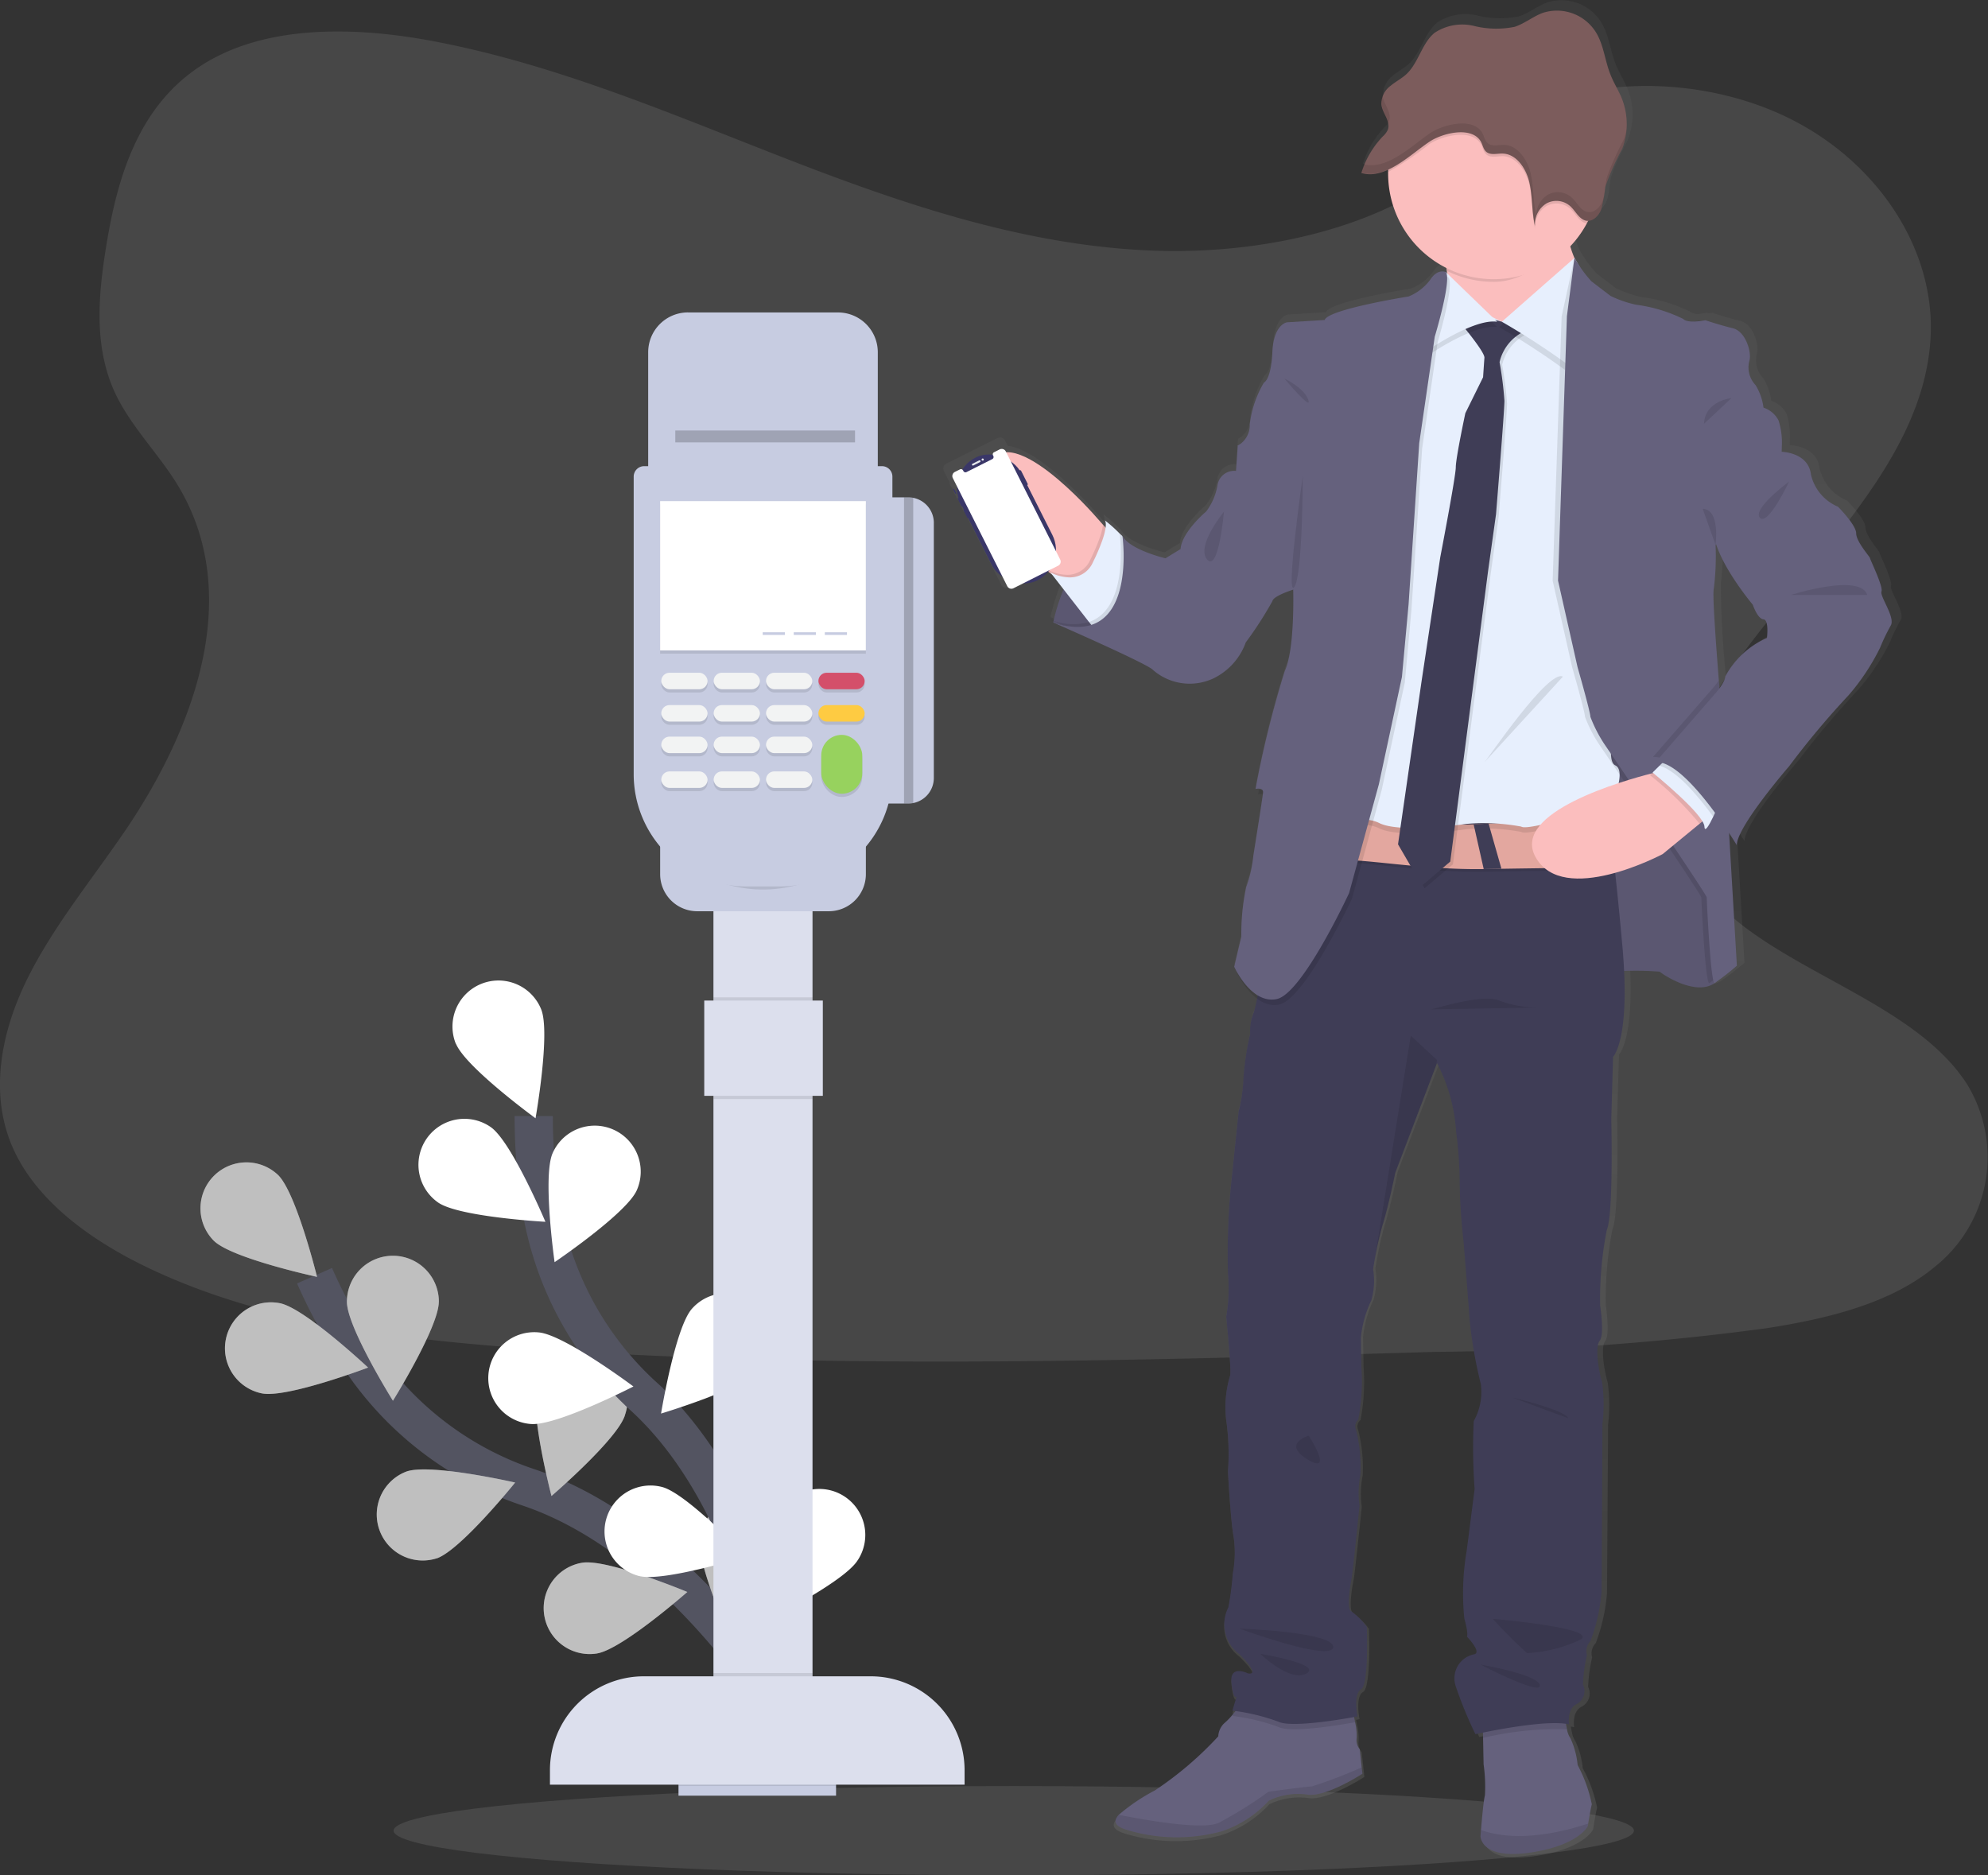 <svg xmlns="http://www.w3.org/2000/svg" xmlns:xlink="http://www.w3.org/1999/xlink" width="104" height="98.106" viewBox="0 0 104 98.106"><rect x="0" y="0" width="104" height="98.106" fill="#333333" stroke="none"/><defs><style>.a,.c{fill:#fff;}.a,.g,.m{opacity:0.1;}.b,.w{fill:none;}.b{stroke:#535461;stroke-miterlimit:10;stroke-width:2px;}.d{opacity:0.25;}.e{fill:url(#a);}.f{fill:#65617d;}.h{fill:#fbbebe;}.i{fill:#e7effd;}.j{fill:#3f3d56;}.k{fill:#e3a79f;}.l{fill:#7c5c5c;}.n{fill:#3a3768;}.o{fill:#e6e8ec;}.p{fill:#c7cce1;}.q{opacity:0.2;}.r{fill:#dcdfed;}.s{fill:#f2f3f3;}.t{fill:#d44f6a;}.u{fill:#fecb42;}.v{fill:#97d25e;}</style><linearGradient id="a" x1="0.5" y1="1" x2="0.5" gradientUnits="objectBoundingBox"><stop offset="0" stop-color="gray" stop-opacity="0.251"/><stop offset="0.54" stop-color="gray" stop-opacity="0.122"/><stop offset="1" stop-color="gray" stop-opacity="0.102"/></linearGradient></defs><g transform="translate(-26.353 0.06)"><path class="a" d="M299.466,68.653c-6.666-.231-13.016-2.384-19.08-4.732s-12.07-4.963-18.576-6.211c-4.186-.8-8.971-.916-12.345,1.328-3.244,2.159-4.293,5.888-4.857,9.345-.425,2.6-.673,5.342.489,7.778.806,1.69,2.239,3.113,3.23,4.732,3.447,5.638,1.01,12.589-2.725,18.092-1.753,2.576-3.786,5.039-5.137,7.782s-1.978,5.9-.8,8.7c1.173,2.776,3.967,4.866,7,6.335,6.149,2.981,13.4,3.834,20.459,4.318,15.64,1.069,31.363.6,47.045.142a137.866,137.866,0,0,0,17.34-1.243c3.171-.5,6.444-1.289,8.746-3.2a7.326,7.326,0,0,0,1.69-9.568c-3.284-5.1-12.365-6.364-14.66-11.835-1.264-3.011.034-6.367,1.87-9.16,3.94-5.991,10.542-11.248,10.889-18.1.241-4.707-2.935-9.414-7.845-11.64-5.144-2.333-12.276-2.04-16.072,1.822C312.22,67.328,305.353,68.859,299.466,68.653Z" transform="translate(-212.693 -55.598)"/><path class="b" d="M400.528,620.26s-5.552-9.838-13.919-12.673a17.113,17.113,0,0,1-8.671-6.486,28.818,28.818,0,0,1-2.559-4.6" transform="translate(-332.572 -529.821)"/><path class="c" d="M326.758,551.595c.952.924,5.391,1.882,5.391,1.882s-1.086-4.408-2.042-5.333a2.405,2.405,0,0,0-3.349,3.452Z" transform="translate(-289.21 -486.736)"/><path class="c" d="M338.5,612.8c1.3.258,5.552-1.351,5.552-1.351s-3.311-3.109-4.613-3.367a2.405,2.405,0,1,0-.937,4.719Z" transform="translate(-298.443 -539.963)"/><path class="c" d="M405.57,685.1c1.255-.435,4.1-3.967,4.1-3.967s-4.426-1.013-5.681-.578a2.405,2.405,0,0,0,1.569,4.545Z" transform="translate(-356.368 -603.632)"/><path class="c" d="M477.479,725.521c1.311-.216,4.719-3.215,4.719-3.215s-4.192-1.746-5.5-1.53a2.405,2.405,0,1,0,.783,4.746Z" transform="translate(-419.889 -639.08)"/><path class="c" d="M394.2,590.273c0,1.328-2.4,5.181-2.4,5.181s-2.407-3.851-2.408-5.179a2.405,2.405,0,0,1,4.811,0Z" transform="translate(-344.891 -522.233)"/><path class="c" d="M475.87,633.515c-.4,1.267-3.843,4.224-3.843,4.224s-1.144-4.395-.747-5.662a2.405,2.405,0,1,1,4.586,1.438Z" transform="translate(-416.824 -559.534)"/><path class="c" d="M546.973,695.745c-.176,1.316-3.073,4.813-3.073,4.813s-1.871-4.137-1.69-5.454a2.4,2.4,0,0,1,4.766.641Z" transform="translate(-479.256 -614.692)"/><path class="d" d="M326.758,551.595c.952.924,5.391,1.882,5.391,1.882s-1.086-4.408-2.042-5.333a2.405,2.405,0,0,0-3.349,3.452Z" transform="translate(-289.21 -486.736)"/><path class="d" d="M338.5,612.8c1.3.258,5.552-1.351,5.552-1.351s-3.311-3.109-4.613-3.367a2.405,2.405,0,1,0-.937,4.719Z" transform="translate(-298.443 -539.963)"/><path class="d" d="M405.57,685.1c1.255-.435,4.1-3.967,4.1-3.967s-4.426-1.013-5.681-.578a2.405,2.405,0,0,0,1.569,4.545Z" transform="translate(-356.368 -603.632)"/><path class="d" d="M477.479,725.521c1.311-.216,4.719-3.215,4.719-3.215s-4.192-1.746-5.5-1.53a2.405,2.405,0,1,0,.783,4.746Z" transform="translate(-419.889 -639.08)"/><path class="d" d="M394.2,590.273c0,1.328-2.4,5.181-2.4,5.181s-2.407-3.851-2.408-5.179a2.405,2.405,0,0,1,4.811,0Z" transform="translate(-344.891 -522.233)"/><path class="d" d="M475.87,633.515c-.4,1.267-3.843,4.224-3.843,4.224s-1.144-4.395-.747-5.662a2.405,2.405,0,1,1,4.586,1.438Z" transform="translate(-416.824 -559.534)"/><path class="d" d="M546.973,695.745c-.176,1.316-3.073,4.813-3.073,4.813s-1.871-4.137-1.69-5.454a2.4,2.4,0,0,1,4.766.641Z" transform="translate(-479.256 -614.692)"/><path class="b" d="M483.751,559.234s-1.086-11.245-7.588-17.227a17.093,17.093,0,0,1-5.3-9.443,28.74,28.74,0,0,1-.474-5.244" transform="translate(-416.115 -468.991)"/><path class="c" d="M435.341,471.8c.5,1.232,4.166,3.906,4.166,3.906s.791-4.472.295-5.7a2.407,2.407,0,0,0-4.466,1.8Z" transform="translate(-385.138 -417.262)"/><path class="c" d="M421.44,532.878c1.086.764,5.621,1.014,5.621,1.014s-1.766-4.183-2.852-4.949a2.405,2.405,0,1,0-2.769,3.934Z" transform="translate(-372.175 -470.032)"/><path class="c" d="M452.718,625.8c1.328.111,5.364-1.962,5.364-1.962s-3.637-2.723-4.961-2.83a2.405,2.405,0,1,0-.4,4.793Z" transform="translate(-398.591 -551.362)"/><path class="c" d="M502.876,692.171c1.287.333,5.618-1.028,5.618-1.028s-3.125-3.3-4.41-3.628a2.405,2.405,0,1,0-1.207,4.657Z" transform="translate(-443.097 -609.782)"/><path class="c" d="M481.445,534.849c-.538,1.216-4.3,3.763-4.3,3.763s-.64-4.5-.1-5.71a2.405,2.405,0,0,1,4.4,1.947Z" transform="translate(-421.779 -472.64)"/><path class="c" d="M530.795,608.084c-.876,1-5.225,2.305-5.225,2.305s.735-4.481,1.611-5.478a2.4,2.4,0,0,1,3.614,3.173Z" transform="translate(-464.635 -536.497)"/><path class="c" d="M576.118,693.148c-.7,1.132-4.76,3.156-4.76,3.156s-.034-4.541.661-5.673a2.407,2.407,0,1,1,4.1,2.518Z" transform="translate(-504.897 -611.581)"/><ellipse class="a" cx="32.444" cy="2.333" rx="32.444" ry="2.333" transform="translate(46.943 93.38)"/><path class="e" d="M697.521,74.2c.094-.257-.612-1.684-.612-1.754s-.73-.865-.73-1.31-.966-1.4-.966-1.4a2.441,2.441,0,0,1-1.436-1.708c-.141-1.17-1.551-1.192-1.555-1.192h0s.006-.107.008-.268a3.933,3.933,0,0,0-.174-1.369,1.4,1.4,0,0,0-.8-.678,3,3,0,0,0-.424-1.194,1.34,1.34,0,0,1-.33-1.262c.141-.443-.188-1.569-.871-1.73s-1.46-.421-1.46-.421-.076.014-.188.03l-.094-.03a4.135,4.135,0,0,1-.495.062.621.621,0,0,1-.4-.132,8.178,8.178,0,0,0-2.5-.748,5.9,5.9,0,0,1-1.366-.468s-.706-.537-1.011-.771a6.4,6.4,0,0,1-.886-1.223l-.01-.017h-.006a4.352,4.352,0,0,1-.185-.511c-.011-.036-.019-.072-.029-.109a5.628,5.628,0,0,0,.876-1.207c.024-.046.046-.093.069-.139a.508.508,0,0,0,.153-.024.658.658,0,0,0,.062-.024,1.026,1.026,0,0,0,.5-.6h0c.017-.051.031-.1.045-.154l.011-.052c.008-.035.016-.071.023-.107s.006-.04.01-.06.011-.07.016-.105,0-.04.008-.059c.006-.045.011-.088.017-.133h0c.019-.165.039-.331.074-.492a.018.018,0,0,1,0-.007h0a8.967,8.967,0,0,1,.793-1.757h0c.039-.084.075-.17.109-.256s.065-.188.093-.285c.008-.029.015-.058.023-.087q.027-.106.047-.214c.006-.03.012-.06.017-.092.017-.1.03-.194.037-.292a3.6,3.6,0,0,0-.241-1.643c-.176-.439-.439-.835-.618-1.273-.27-.666-.342-1.419-.672-2.052a2.447,2.447,0,0,0-2.933-1.2c-.512.191-.956.561-1.476.724a4.9,4.9,0,0,1-2.16-.045,2.679,2.679,0,0,0-2.1.362c-.667.542-.845,1.561-1.475,2.154-.263.25-.59.409-.868.64a1.423,1.423,0,0,0-.436.6.2.2,0,0,1-.016.051c0,.017-.011.04-.016.06s-.008.047-.012.07a.21.21,0,0,0,0,.048.725.725,0,0,0,0,.121h0a1.033,1.033,0,0,0,.019.121.252.252,0,0,0,.008.031.945.945,0,0,0,.029.1v.018c.013.036.028.071.042.107l.023.052c0,.014.013.029.019.045a2.781,2.781,0,0,1,.218.543.6.6,0,0,1-.022.362,1.087,1.087,0,0,1-.261.343,4.866,4.866,0,0,0-1.063,1.7c-.027.072-.052.145-.076.218v.006l.031.008a1.578,1.578,0,0,0,.206.045c.04,0,.08.01.121.012a1.834,1.834,0,0,0,.483-.036c.041-.008.081-.018.121-.029a2.881,2.881,0,0,0,.477-.175v.223a5.559,5.559,0,0,0,3.09,4.974c.007.052.013.1.021.152s.011.086.016.128l-.064-.062s-.424-.21-.824.4a2.659,2.659,0,0,1-1.154.888s-4.286.678-4.45,1.24l-2,.121s-.706.093-.776,1.569-.448,1.614-.448,1.614a5.577,5.577,0,0,0-.753,2.2,1.223,1.223,0,0,1-.636,1.122l-.094,1.328a.9.9,0,0,0-.99.8,3.125,3.125,0,0,1-.588,1.328s-1.3,1.077-1.366,1.988l-.8.491s-1.861-.421-2.285-1.17l-.13-.121a.09.09,0,0,1-.011-.018.039.039,0,0,0,0,.008,6.322,6.322,0,0,0-.779-.686.582.582,0,0,1,.039.377l-.139-.153-.371-.412s-2.768-3.179-4.533-3.4l-.134-.264a.3.3,0,0,0-.407-.133l-2.664,1.328a.3.3,0,0,0-.135.4l.3.585h-.006a.027.027,0,0,0-.014.017.028.028,0,0,0,0,.022l.1.206a.029.029,0,0,0,.039.013h0l.11.216h0a.033.033,0,0,0-.014.043l.2.391a.031.031,0,0,0,.019.017.032.032,0,0,0,.025,0h0l.081.158h0a.031.031,0,0,0-.013.041l.2.4a.029.029,0,0,0,.041.013h0l1.931,3.815a.3.3,0,0,0,.407.134l2.045-1.022.073.053.6.776c-.1.241-.188.483-.261.7a.2.2,0,0,1-.006.021c-.016.046-.03.092-.043.135l-.014.046c-.015.045-.028.088-.04.129l-.022.077a.214.214,0,0,1-.013.045c-.066.234-.109.415-.132.515l-.156-.048.152.065v.024c-.007.031-.01.049-.01.049.046.022.094.042.145.063.824.362,4.941,2.165,5.152,2.439a2.983,2.983,0,0,0,3.2.444,3.379,3.379,0,0,0,1.719-1.894A19.913,19.913,0,0,0,665.2,74.7c.047-.278,1.107-.6,1.107-.6s.094,3.138-.448,4.28A53.935,53.935,0,0,0,664.3,84.6a.743.743,0,0,1,.2-.012l-.059.293a.669.669,0,0,1,.249,0c-.075.576-.507,3.259-.507,3.259a6.645,6.645,0,0,1-.378,1.637,11.738,11.738,0,0,0-.258,2.619l-.377,1.591s.049.11.142.274v.006a4.058,4.058,0,0,0,1.086,1.4,2.875,2.875,0,0,1-.189.724,2.43,2.43,0,0,0-.188,1.122,14.486,14.486,0,0,0-.354,2.315,8.444,8.444,0,0,1-.268,1.777l-.424,4.069a38.3,38.3,0,0,0-.141,4.49,8.594,8.594,0,0,1-.094,2.268s.282,2.783.211,3.086a5.709,5.709,0,0,0-.211,2.339,12.617,12.617,0,0,1,.094,2.712s.141,2.62.305,3.462a5.972,5.972,0,0,1-.047,1.918,14.624,14.624,0,0,1-.241,1.8,1.946,1.946,0,0,0,.565,2.455c1.248,1.217.478,1.026.478,1.026s-.99-.491-.871.514c.111.957.267.707.281.681l-.241.769s.062.007.165.023l-.136.164a3.713,3.713,0,0,1-.475.492,1.013,1.013,0,0,0-.307.677,18.369,18.369,0,0,1-3.366,2.853,10.092,10.092,0,0,0-1.914,1.284c-.29.317-.241.575.362.774a9.19,9.19,0,0,0,5.109.094,5.959,5.959,0,0,0,2.5-1.614,3.579,3.579,0,0,1,2-.328c.988.187,2.967-1.1,2.967-1.1l-.036-.332-.1-.955a.737.737,0,0,1-.165-.584,3.063,3.063,0,0,0-.081-.845c-.017-.093-.035-.185-.053-.272l.181-.034s-.234-1.192.19-1.427.305-3.3.305-3.3a3.776,3.776,0,0,0-.824-.818c-.282-.117-.024-1.569.024-1.754s.424-3.812.424-3.812a4.9,4.9,0,0,1,.047-1.637,8,8,0,0,0-.235-2.385.434.434,0,0,1,.121-.515,10.48,10.48,0,0,0,.16-2.775s-.023-1.262-.023-1.591a5.778,5.778,0,0,1,.541-1.917,3.734,3.734,0,0,0,.1-1.638h0l.014-.093a1.038,1.038,0,0,1,.021-.133l.022-.121a17.737,17.737,0,0,1,.459-2.03c.307-.982.66-2.712.66-2.712l2.194-5.716.025-.068a8.966,8.966,0,0,1,1.011,3.6,20.537,20.537,0,0,1,.189,2.642,31.252,31.252,0,0,0,.212,3.2s.305,3.787.305,3.952a23.1,23.1,0,0,0,.613,3.533c.237.445-.241,1.8-.378,1.94a30.872,30.872,0,0,0,.047,3.579s-.354,2.712-.424,3.273a13.523,13.523,0,0,0-.121,3.556c.233.842.141.958.141.958s.845.865.354.935a1.3,1.3,0,0,0-.943,1.707,21.552,21.552,0,0,0,1.038,2.5s.146-.033.39-.082v.278l.029,1.394a8.2,8.2,0,0,1,.07,1.638c-.069.221-.163,1.27-.209,1.81-.017.2-.027.334-.027.334s0,1.238,2.613.865,3.085-1.4,3.085-1.4l.019-.129c.039-.241.121-.737.192-1.016a7.291,7.291,0,0,0-.752-2.059,4.312,4.312,0,0,0-.378-1.4,1.242,1.242,0,0,1-.19-.491c-.022-.094-.04-.192-.055-.288.062.008.121.019.174.031,0,0-.141-.818.4-1.077a.772.772,0,0,0,.33-1.028,7.913,7.913,0,0,1,.211-1.543.764.764,0,0,1,.188-.748,9.525,9.525,0,0,0,.589-2.62l.057-8.829a8.5,8.5,0,0,0-.023-2.2c-.188-.63-.378-1.847-.121-2.173s.024-1.847.024-1.847a18.7,18.7,0,0,1,.352-4c.352-.794.241-5.824.241-5.824l.093-3.3s.769-.724.586-4.524a6.3,6.3,0,0,1,1.887.033c.258.21,1.931,1.287,2.92.6a13.094,13.094,0,0,0,1.177-.912l-.415-7.011c.259.391.416.651.416.651,0-.982,2.776-4.163,2.776-4.163a45.167,45.167,0,0,1,3.155-3.742,11.884,11.884,0,0,0,1.672-2.5,10.346,10.346,0,0,1,.566-1.17C698.274,75.577,697.427,74.454,697.521,74.2Zm-6.076,2.456a4.611,4.611,0,0,0-2.214,2.034,1.455,1.455,0,0,1-.313.629c-.011-.141-.023-.285-.035-.431a48.105,48.105,0,0,1-.263-4.828,14.153,14.153,0,0,0,.093-2.315h0l.027-.036a11.974,11.974,0,0,0,1.949,3.2s.259.748.565.771S691.445,76.652,691.445,76.652Z" transform="translate(-572.24 -43.61)"/><path class="f" d="M695.55,280.415s.858-4.5,3.621-4.525l2.018,4.154-1.346.928A12.594,12.594,0,0,1,695.55,280.415Z" transform="translate(-614.099 -247.907)"/><path class="g" d="M701.189,280.069l-1.346.929a15.914,15.914,0,0,1-3.529-.3,4.072,4.072,0,0,1-.764-.261.266.266,0,0,1,.016-.072.156.156,0,0,1,0-.017,10.188,10.188,0,0,1,.523-1.654c.084-.2.181-.41.285-.618a4.223,4.223,0,0,1,1.75-1.919,2.39,2.39,0,0,1,.921-.241h.123l.043.092.683,1.4Z" transform="translate(-614.099 -247.934)"/><path class="f" d="M916.862,371.486a15.473,15.473,0,0,1,3.156-.07c.259.209,1.9,1.277,2.877.6s.325-3.017.325-3.11-.092-3.411-.092-3.411l-1.742-2.344-2.181-4.1-4.456-.441.121,6.518-.023,3.342Z" transform="translate(-806.843 -320.643)"/><path class="g" d="M916.862,371.486a15.473,15.473,0,0,1,3.156-.07c.259.209,1.9,1.277,2.877.6s.325-3.017.325-3.11-.092-3.411-.092-3.411l-1.742-2.344-2.181-4.1-4.456-.441.121,6.518-.023,3.342Z" transform="translate(-806.843 -320.643)"/><path class="h" d="M672.551,243.807s-.231,2.832-2,2.877c0,0-.5-.3-1.172-.8-1.55-1.16-4.01-3.389-3.33-5.463.975-2.97,5.709,2.507,5.709,2.507l.362.408Z" transform="translate(-588.062 -215.941)"/><path class="g" d="M696.558,271.474s-.23,2.832-2,2.877c0,0-.5-.3-1.172-.8l-.151-.193a2.3,2.3,0,0,0,.966.259,1.3,1.3,0,0,0,1.261-.794,10.147,10.147,0,0,0,.483-1.124,3.312,3.312,0,0,0,.179-.7Z" transform="translate(-612.068 -243.607)"/><path class="i" d="M696.778,274.879l-.4-.511-1.34-1.72-.681-.879a2.294,2.294,0,0,0,.966.261,1.307,1.307,0,0,0,1.262-.8,10.061,10.061,0,0,0,.483-1.124c.221-.626.216-.949.139-1.057a7.19,7.19,0,0,1,.766.681l.01.01.129.121.047.094.672,1.345.007.057C698.9,271.788,699.13,274.5,696.778,274.879Z" transform="translate(-613.053 -241.884)"/><path class="f" d="M735.466,785.313s-1.949,1.277-2.923,1.086a3.46,3.46,0,0,0-1.973.326,5.872,5.872,0,0,1-2.461,1.6,8.981,8.981,0,0,1-5.034-.094c-.594-.2-.641-.453-.356-.766a9.913,9.913,0,0,1,1.888-1.276,18.177,18.177,0,0,0,3.318-2.832,1.007,1.007,0,0,1,.3-.672,3.6,3.6,0,0,0,.468-.483c.249-.294.483-.6.483-.6l5.733.186s.1.414.174.836a2.991,2.991,0,0,1,.081.835.754.754,0,0,0,.163.579l.1.947Z" transform="translate(-637.839 -692.58)"/><path class="f" d="M886.565,790.078c-.069.278-.152.776-.189,1.01-.013.08-.019.128-.019.128s-.465,1.021-3.04,1.393-2.576-.859-2.576-.859.01-.133.027-.332c.045-.543.138-1.582.205-1.8a8.212,8.212,0,0,0-.069-1.625l-.028-1.383-.019-.966,4.27-.442a8.166,8.166,0,0,0,.138.951,1.207,1.207,0,0,0,.187.483,4.315,4.315,0,0,1,.372,1.393A7.45,7.45,0,0,1,886.565,790.078Z" transform="translate(-776.938 -695.746)"/><path class="g" d="M779.514,781.767s.1.414.174.836c-.619.113-3.326.583-4,.255a10.587,10.587,0,0,0-2.414-.581l.028-.094c.249-.294.483-.6.483-.6Z" transform="translate(-682.439 -692.563)"/><path class="g" d="M886.088,786.156a16.8,16.8,0,0,0-4.388.451l-.019-.966,4.27-.442A8.169,8.169,0,0,0,886.088,786.156Z" transform="translate(-777.764 -695.746)"/><path class="j" d="M790.127,399.208l-.093,3.272s.121,4.99-.232,5.779a18.374,18.374,0,0,0-.349,3.968s.233,1.509-.023,1.832-.07,1.533.121,2.159a8.241,8.241,0,0,1,.022,2.182l-.046,8.772a9.508,9.508,0,0,1-.581,2.6.76.76,0,0,0-.185.742,7.827,7.827,0,0,0-.209,1.532.768.768,0,0,1-.325,1.02c-.533.255-.4,1.068-.4,1.068-1.276-.3-4.9.512-4.9.512a21.168,21.168,0,0,1-1.022-2.484,1.282,1.282,0,0,1,.928-1.69c.486-.065-.348-.929-.348-.929s.093-.121-.139-.951a13.167,13.167,0,0,1,.121-3.528c.075-.556.418-3.249.418-3.249a29.9,29.9,0,0,1-.046-3.551,3.115,3.115,0,0,0,.372-1.931,23.351,23.351,0,0,1-.6-3.5c0-.158-.3-3.923-.3-3.923a31.656,31.656,0,0,1-.209-3.179,20.82,20.82,0,0,0-.186-2.621,8.94,8.94,0,0,0-1-3.575l-.025.066-2.157,5.673s-.348,1.716-.651,2.691a17.634,17.634,0,0,0-.453,2.014l-.02.121c-.009.052-.016.1-.021.13l-.014.094h0a3.721,3.721,0,0,1-.093,1.625,5.8,5.8,0,0,0-.544,1.907c0,.329.022,1.58.022,1.58a10.645,10.645,0,0,1-.162,2.762.438.438,0,0,0-.121.51,7.972,7.972,0,0,1,.233,2.367,4.881,4.881,0,0,0-.046,1.623s-.368,3.589-.409,3.778-.3,1.625-.024,1.74a3.742,3.742,0,0,1,.812.812s.121,3.04-.3,3.272-.187,1.416-.187,1.416-3.364.651-4.13.279a10.6,10.6,0,0,0-2.414-.581l.23-.763c-.013.027-.167.274-.276-.676-.121-1,.859-.511.859-.511s.765.186-.466-1.021a1.947,1.947,0,0,1-.556-2.437,15.577,15.577,0,0,0,.232-1.786,5.937,5.937,0,0,0,.046-1.9c-.163-.835-.3-3.435-.3-3.435a12.327,12.327,0,0,0-.093-2.691,5.637,5.637,0,0,1,.209-2.322c.07-.3-.209-3.063-.209-3.063a8.541,8.541,0,0,0,.093-2.25,38.059,38.059,0,0,1,.14-4.456l.418-4.038a8.568,8.568,0,0,0,.255-1.763,14.359,14.359,0,0,1,.348-2.293,2.525,2.525,0,0,1,.186-1.114,8.58,8.58,0,0,0,.326-2l2.228-5.107,1.086-4.5,14.737-.139s.054.39.142,1.1.216,1.761.362,3.057c.128,1.178.268,2.564.406,4.1C791.055,398.326,790.127,399.208,790.127,399.208Z" transform="translate(-679.389 -343.98)"/><path class="h" d="M869.724,137.31l-3.436,3.668s-4.408-1.765-3.944-2.368a3.405,3.405,0,0,0,.047-1.784c-.163-1.284-.511-2.765-.511-2.765s7.7-1.253,7.053.046a2.107,2.107,0,0,0-.048,1.541A5.793,5.793,0,0,0,869.724,137.31Z" transform="translate(-760.354 -122.718)"/><path class="g" d="M868.933,134.107c-.241.476-.35.521-.2,1.033-1.008,1.086-2.293,2.263-3.882,2.263a5.5,5.5,0,0,1-2.46-.577c-.163-1.284-.511-2.765-.511-2.765S869.584,132.808,868.933,134.107Z" transform="translate(-760.354 -122.718)"/><path class="h" d="M851.763,78.262a5.524,5.524,0,1,1-11.048,0c0-.027,0-.053,0-.08a5.523,5.523,0,1,1,11.046.08Z" transform="translate(-741.744 -69.24)"/><path class="g" d="M825.691,398.436c-.731.006-3.168.027-5.891.07h-.033l-.9.014h-.028c-3.229.052-6.41-.579-7.687-.459-2.716.255.974-2.507.974-2.507a22.693,22.693,0,0,0,6.186.625l.781-.04a33.352,33.352,0,0,0,6.242-.76C825.426,396.1,825.552,397.145,825.691,398.436Z" transform="translate(-714.872 -352.975)"/><path class="k" d="M825.691,397.277c-.731,0-3.168.027-5.891.069h-.033l-.9.016h-.028c-3.229.052-6.41-.579-7.687-.46-2.716.255.974-2.506.974-2.506a22.749,22.749,0,0,0,6.186.625l.781-.041a33.252,33.252,0,0,0,6.242-.76C825.426,394.937,825.552,395.981,825.691,397.277Z" transform="translate(-714.872 -351.955)"/><path class="g" d="M819.065,171.545l-4.27,2L811.5,199.023s1.949-.881,3.063-.325,4.548.047,4.548.047a10.568,10.568,0,0,1,2.879.139c.372.279,4.734-1.16,4.734-1.16s.789-1.765.186-2.042.186-3.017.186-3.017l-.372-18.381-.742-2.367-2-1.207-2.045,1.625-.966.139Z" transform="translate(-716.055 -155.422)"/><path class="i" d="M819.065,169.226l-4.27,2L811.5,196.706s1.949-.882,3.063-.325,4.548.046,4.548.046a10.617,10.617,0,0,1,2.879.139c.372.278,4.734-1.16,4.734-1.16s.789-1.763.186-2.042.186-3.017.186-3.017l-.372-18.383-.742-2.367-2-1.207-2.045,1.626-.966.138Z" transform="translate(-716.055 -153.382)"/><path class="g" d="M849.428,182.4s1.23,1.462,1.207,1.763-.069,1.021-.069,1.021l-.929,1.88s-.511,2.344-.511,2.831-.812,4.707-.812,4.707l-.974,6.5-1.23,8.517,1.253,2.158,1.486-1.253,1.972-15.179.418-2.993s.441-5.384.441-5.941a19.018,19.018,0,0,0-.255-2.019,2.376,2.376,0,0,1,1.555-1.717c1.253-.325-.093-.07-.093-.07l-.724-.581-.626.256S849.8,181.746,849.428,182.4Z" transform="translate(-746.487 -165.367)"/><path class="j" d="M848.313,181.274s1.23,1.462,1.207,1.763-.07,1.021-.07,1.021l-.928,1.88s-.5,2.341-.5,2.828-.812,4.707-.812,4.707l-.981,6.508L845,208.493l1.254,2.159,1.479-1.256,1.975-15.175.418-2.993s.441-5.384.441-5.942a18.982,18.982,0,0,0-.255-2.019,2.378,2.378,0,0,1,1.555-1.717c1.253-.326-.093-.069-.093-.069l-.724-.581-.617.253S848.685,180.621,848.313,181.274Z" transform="translate(-745.511 -164.382)"/><path class="g" d="M858.958,163.79s-.186.139-.232,1.067a18.567,18.567,0,0,1-.7,3.017s2.414-1.672,3.621-1.486Z" transform="translate(-756.969 -149.337)"/><path class="i" d="M858.958,161.48s-.186.139-.232,1.068a18.533,18.533,0,0,1-.7,3.017s2.414-1.67,3.621-1.485Z" transform="translate(-756.969 -147.306)"/><path class="g" d="M892.6,157.63l-3.807,3.342a38.52,38.52,0,0,1,3.621,2.368c.418.465.835-4.549.835-4.549Z" transform="translate(-784.016 -143.921)"/><path class="i" d="M893.8,155.33l-3.8,3.34a38.63,38.63,0,0,1,3.621,2.367c.419.465.836-4.549.836-4.549Z" transform="translate(-785.08 -141.898)"/><path class="g" d="M786.15,163.536s-.418-.209-.812.395a2.618,2.618,0,0,1-1.137.881s-4.224.673-4.386,1.23l-1.972.121s-.7.092-.766,1.555-.445,1.6-.445,1.6a5.587,5.587,0,0,0-.743,2.181,1.22,1.22,0,0,1-.626,1.114l2.9,7.542s.093,3.11-.442,4.247a53.868,53.868,0,0,0-1.532,6.174s.419-.093.395.185-.51,3.319-.51,3.319a6.683,6.683,0,0,1-.371,1.625,11.84,11.84,0,0,0-.256,2.6l-.372,1.578s.882,1.973,2.228,1.69,3.8-5.54,3.8-5.54l1.555-5.686,1.207-5.616.348-3.806.558-8.425.812-5.57S786.476,163.93,786.15,163.536Z" transform="translate(-684.022 -149.083)"/><path class="f" d="M785.07,161.226s-.418-.209-.812.395a2.626,2.626,0,0,1-1.137.882s-4.224.672-4.386,1.23l-1.973.121s-.7.093-.765,1.555-.442,1.6-.442,1.6a5.573,5.573,0,0,0-.742,2.181,1.218,1.218,0,0,1-.626,1.114l2.9,7.542s.093,3.11-.44,4.247a54.143,54.143,0,0,0-1.532,6.174s.418-.093.395.186-.51,3.318-.51,3.318a6.644,6.644,0,0,1-.372,1.625,11.748,11.748,0,0,0-.255,2.6L774,197.568s.882,1.973,2.228,1.69,3.783-5.546,3.783-5.546l1.556-5.686,1.207-5.617.349-3.806.556-8.425.812-5.57S785.395,161.62,785.07,161.226Z" transform="translate(-683.081 -147.052)"/><path class="g" d="M700.2,279.023l-1.346.929a15.913,15.913,0,0,1-3.529-.3l-.748-.333-.151-.065.155.048a3.064,3.064,0,0,0,1.857.066c1.9-.641,1.69-3.786,1.621-4.5-.007-.071-.012-.121-.016-.135a.039.039,0,0,1,0-.008l.011.018a.85.85,0,0,0,.088.121c.027.03.054.062.084.091h0l.672,1.345.007.057Z" transform="translate(-613.115 -246.887)"/><path class="f" d="M705.854,235.12l-.649.186-.093,1.328a.887.887,0,0,0-.975.789,3.189,3.189,0,0,1-.579,1.328s-1.277,1.068-1.347,1.972l-.788.483s-1.835-.427-2.251-1.165c0,0,.835,5.988-3.621,4.525,0,0,4.99,2.182,5.221,2.484a2.924,2.924,0,0,0,3.156.441,3.358,3.358,0,0,0,1.695-1.884,19.629,19.629,0,0,0,1.393-2.159c.047-.279,1.086-.6,1.086-.6l2-4.828Z" transform="translate(-614.099 -212.058)"/><path class="g" d="M912.49,158.393l.672-3.063a3.611,3.611,0,0,0,.6,1.23l1,.765a5.8,5.8,0,0,0,1.346.465,7.858,7.858,0,0,1,2.46.742c.232.26,1.161.07,1.161.07s.765.255,1.439.418,1,1.277.858,1.717a1.339,1.339,0,0,0,.326,1.253,3,3,0,0,1,.418,1.184,1.358,1.358,0,0,1,.788.672,4.657,4.657,0,0,1,.163,1.625l-3.458,4.874a14.148,14.148,0,0,1-.093,2.293c-.139.413.483,7.519.483,7.519l.724,12.207a12.909,12.909,0,0,1-1.16.905c-.209.093-.419-4.317-.419-4.479s-5.36-8.03-5.36-8.03a7.208,7.208,0,0,1-.724-1.416c0-.255-.673-2.6-.673-2.6l-1.021-4.525Z" transform="translate(-804.442 -141.898)"/><path class="f" d="M926.066,165.144c0,.159-.008.266-.008.266l-3.456,4.87h0a13.99,13.99,0,0,1-.092,2.293c-.081.241.1,2.74.261,4.79.121,1.481.227,2.729.227,2.729l.305,5.178.413,7.029a12.915,12.915,0,0,1-1.16.905c-.209.093-.418-4.317-.418-4.48s-5.361-8.029-5.361-8.029a7.207,7.207,0,0,1-.724-1.416c0-.255-.672-2.6-.672-2.6l-1.021-4.526.464-13.83.395-3.063a6.691,6.691,0,0,0,.882,1.229c.3.231,1,.766,1,.766a5.793,5.793,0,0,0,1.347.465,7.848,7.848,0,0,1,2.46.742c.232.259,1.161.07,1.161.07s.765.255,1.438.418,1,1.277.859,1.716a1.339,1.339,0,0,0,.325,1.254,2.98,2.98,0,0,1,.418,1.183,1.362,1.362,0,0,1,.789.675A3.8,3.8,0,0,1,926.066,165.144Z" transform="translate(-806.5 -141.837)"/><path class="g" d="M776.31,749.48c.121,0,4.99.186,4.9.975S776.31,749.48,776.31,749.48Z" transform="translate(-685.112 -664.337)"/><path class="g" d="M785.35,760.44s3.272.533,2.414,1.021S785.35,760.44,785.35,760.44Z" transform="translate(-693.061 -673.974)"/><path class="g" d="M886.1,745.25s5.431.465,4.619,1.067a7.254,7.254,0,0,1-2.831.724A25,25,0,0,1,886.1,745.25Z" transform="translate(-781.651 -660.618)"/><path class="g" d="M880.72,765.06s3.017.51,3.109,1.086S880.72,765.06,880.72,765.06Z" transform="translate(-776.92 -678.037)"/><path class="g" d="M894.56,649.3s2.762.649,2.924,1.086Z" transform="translate(-789.09 -576.248)"/><path class="g" d="M801.541,665.84s-1.439.418-.046,1.253S801.541,665.84,801.541,665.84Z" transform="translate(-706.723 -590.792)"/><path class="g" d="M859.18,476.979c.163,0,2.693-.835,3.574-.463a5.868,5.868,0,0,0,1.973.371Z" transform="translate(-757.98 -424.234)"/><path class="g" d="M837.945,493.75l-.025.229-2.157,5.673s-.348,1.716-.651,2.691a17.648,17.648,0,0,0-.453,2.014l1.915-11.878Z" transform="translate(-736.419 -438.356)"/><path class="j" d="M879.2,402.886l-.9.016h-.028l-.527-2.339c.259-.013.519-.027.781-.042Z" transform="translate(-774.3 -357.495)"/><path class="h" d="M912.412,380.418l-.578.476-1.931,1.588s-5.222,2.786-6.661.14c-1.269-2.331,4.653-3.995,6.078-4.358.194-.049.3-.074.3-.074Z" transform="translate(-796.568 -337.86)"/><path class="g" d="M795.73,207.63s1.021.463,1.253,1.114S795.73,207.63,795.73,207.63Z" transform="translate(-702.188 -187.886)"/><path class="g" d="M762.1,265.31s-1.486,1.81-.882,2.507S762.1,265.31,762.1,265.31Z" transform="translate(-671.716 -238.604)"/><path class="g" d="M979.069,216.09s-1.393.139-1.439,1.346Z" transform="translate(-862.134 -195.325)"/><path class="g" d="M882.64,341.106c.139-.139,3.342-4.874,4.084-4.456Z" transform="translate(-778.609 -301.311)"/><path class="g" d="M851.776,78.227a5.505,5.505,0,0,1-.653,2.607l-.041-.007c-.35-.074-.532-.483-.8-.736a1.086,1.086,0,0,0-1.253-.176,1.275,1.275,0,0,0-.616,1.191c-.176-.743-.121-1.534-.293-2.279s-.693-1.5-1.4-1.511c-.307,0-.665.113-.886-.121-.134-.139-.162-.362-.262-.525-.508-.823-2.052-.407-2.687.014a16.8,16.8,0,0,1-2.152,1.458,5.523,5.523,0,0,1,11.046.08Z" transform="translate(-741.757 -69.205)"/><path class="l" d="M835.351,54.875c.1.168.128.387.262.525.221.229.579.112.886.121.711.012,1.231.766,1.4,1.511s.121,1.534.293,2.278a1.272,1.272,0,0,1,.617-1.19,1.086,1.086,0,0,1,1.252.175c.268.255.45.663.8.736s.688-.262.813-.631a9.674,9.674,0,0,0,.2-1.156,14.666,14.666,0,0,1,.892-2,3.635,3.635,0,0,0-.024-2.593c-.174-.436-.433-.828-.6-1.264-.268-.661-.338-1.407-.663-2.037a2.4,2.4,0,0,0-2.891-1.186c-.5.189-.943.556-1.454.724a4.817,4.817,0,0,1-2.13-.045,2.613,2.613,0,0,0-2.065.362c-.657.537-.836,1.547-1.448,2.138-.26.247-.582.406-.856.635a1.185,1.185,0,0,0-.483.943c.041.483.512.917.338,1.363a1.1,1.1,0,0,1-.257.339,4.833,4.833,0,0,0-1.124,1.912c1.242.387,2.586-.981,3.558-1.628C833.3,54.47,834.843,54.058,835.351,54.875Z" transform="translate(-731.539 -47.546)"/><path class="g" d="M957.349,380.418l-.578.476a17.145,17.145,0,0,0-2.6-2.543l.09-.087c.194-.049.3-.074.3-.074Z" transform="translate(-841.505 -337.86)"/><path class="i" d="M958.927,374.16s-.208.517-.422.966-.448.852-.46.523c-.023-.651-2.714-2.833-2.714-2.833l.362-.355.424-.41Z" transform="translate(-842.525 -332.461)"/><path class="g" d="M959.178,341.189l.305,5.178c-.724-1.121-2.7-4-3.973-3.9l3.087-3.55a4.172,4.172,0,0,0,.354-.455C959.069,339.941,959.178,341.189,959.178,341.189Z" transform="translate(-842.683 -302.925)"/><path class="g" d="M961.582,374.16s-.208.517-.422.966c-.809-1.109-1.921-2.42-2.81-2.665l.424-.41Z" transform="translate(-845.181 -332.461)"/><path class="f" d="M962.426,234l.835.649s1.392.024,1.532,1.184a2.406,2.406,0,0,0,1.416,1.69s.951.951.951,1.392.724,1.231.724,1.3.7,1.486.6,1.74.742,1.37.483,1.787a10.247,10.247,0,0,0-.558,1.16,11.606,11.606,0,0,1-1.647,2.484,43.748,43.748,0,0,0-3.109,3.713s-2.739,3.156-2.739,4.131c0,0-2.67-4.456-4.247-4.345l3.086-3.551s.535-.579.558-.928a4.547,4.547,0,0,1,2.181-2.019s.121-.951-.186-.974-.556-.766-.556-.766-2.042-2.414-2.065-3.946S962.426,234,962.426,234Z" transform="translate(-843.703 -211.073)"/><path class="g" d="M1002.962,252.24s-1.95,1.439-1.532,1.9S1002.962,252.24,1002.962,252.24Z" transform="translate(-883.01 -227.112)"/><path class="g" d="M1015.32,297.7s3.621-1.16,3.991,0Z" transform="translate(-895.275 -266.635)"/><path class="g" d="M735.466,809.933s-1.949,1.277-2.923,1.086a3.459,3.459,0,0,0-1.973.326,5.872,5.872,0,0,1-2.461,1.6,8.981,8.981,0,0,1-5.034-.094c-.594-.2-.641-.453-.356-.766,1.363.272,4.408.811,5.229.419a21.666,21.666,0,0,0,2.6-1.625s2-.279,2.275-.279a24.87,24.87,0,0,0,2.609-1Z" transform="translate(-637.839 -717.201)"/><path class="g" d="M886.355,834c-.013.08-.019.128-.019.128s-.465,1.021-3.04,1.393-2.576-.859-2.576-.859.01-.133.027-.332C881.561,834.637,883.34,834.984,886.355,834Z" transform="translate(-776.92 -738.656)"/><path class="g" d="M799.489,249.93s0,5.291-.453,5.814S799.489,249.93,799.489,249.93Z" transform="translate(-704.984 -225.08)"/><path class="g" d="M977.05,264.06l.672,1.891S977.99,264.1,977.05,264.06Z" transform="translate(-861.624 -237.505)"/><g class="m" transform="translate(97.566 4.943)"><path d="M838.1,86.328c.17-.436-.275-.862-.333-1.328a.872.872,0,0,0-.075.42,7.809,7.809,0,0,0,.362,1.005.538.538,0,0,0,.046-.1Z" transform="translate(-836.651 -85)"/><path d="M838.224,101.946c-.167-.733-.121-1.507-.287-2.239s-.692-1.5-1.4-1.511c-.307,0-.665.112-.887-.121-.133-.138-.161-.362-.261-.525-.508-.823-2.052-.406-2.688.016-.95.631-2.253,1.95-3.47,1.651-.059.141-.113.284-.158.43,1.242.387,2.587-.981,3.558-1.628.634-.421,2.18-.845,2.688-.016.1.168.128.387.262.525.221.229.579.112.886.121.711.012,1.231.766,1.4,1.511s.121,1.534.293,2.278A1.254,1.254,0,0,1,838.224,101.946Z" transform="translate(-829.07 -95.62)"/><path d="M908.448,127.246c-.121.369-.457.707-.815.631s-.532-.483-.8-.736a1.086,1.086,0,0,0-1.253-.175,1.265,1.265,0,0,0-.616,1.125,1.207,1.207,0,0,1,.547-.672,1.086,1.086,0,0,1,1.252.175c.268.255.45.663.8.736s.688-.262.813-.631a3.162,3.162,0,0,0,.128-.666A1.872,1.872,0,0,1,908.448,127.246Z" transform="translate(-895.805 -121.791)"/><path d="M935.878,100.263a14.674,14.674,0,0,0-.891,2.006c-.031.146-.049.3-.068.445a14.741,14.741,0,0,1,.89-2,3.585,3.585,0,0,0,.215-.966,3.529,3.529,0,0,1-.146.513Z" transform="translate(-922.144 -97.97)"/></g><rect class="n" width="0.106" height="0.871" rx="0.053" transform="matrix(0.893, -0.45, 0.45, 0.893, 79.651, 24.567)"/><rect class="n" width="0.059" height="0.287" rx="0.03" transform="translate(76.204 25.526) rotate(-26.74)"/><rect class="n" width="0.066" height="0.5" rx="0.033" transform="matrix(0.893, -0.45, 0.45, 0.893, 76.44, 26.008)"/><rect class="n" width="0.064" height="0.503" rx="0.032" transform="matrix(0.893, -0.45, 0.45, 0.893, 76.744, 26.61)"/><rect class="n" width="3.536" height="7.189" rx="1.768" transform="matrix(0.893, -0.45, 0.45, 0.893, 75.809, 24.676)"/><path class="c" d="M654,238.322a.121.121,0,0,0-.056.17l.012.023a.121.121,0,0,1-.057.17l-1.339.675a.121.121,0,0,1-.17-.056l-.012-.024a.121.121,0,0,0-.17-.056l-.261.13a.241.241,0,0,0-.107.326l2.847,5.652a.241.241,0,0,0,.326.107l2.335-1.177a.241.241,0,0,0,.107-.325l-2.844-5.653a.241.241,0,0,0-.325-.106Z" transform="translate(-575.64 -214.725)"/><rect class="o" width="0.494" height="0.1" rx="0.05" transform="matrix(0.893, -0.45, 0.45, 0.893, 77.181, 24.226)"/><circle class="o" cx="0.057" cy="0.057" r="0.057" transform="translate(77.704 23.926)"/><path class="p" d="M623.576,260.457V273.8a1.336,1.336,0,0,1-1.339,1.339H620.8V259.12h1.438a1.336,1.336,0,0,1,1.339,1.337Z" transform="translate(-548.371 -233.161)"/><path class="q" d="M631.372,259.145v15.966a1.351,1.351,0,0,1-.262.025h-.22V259.12h.22A1.346,1.346,0,0,1,631.372,259.145Z" transform="translate(-557.244 -233.161)"/><rect class="r" width="5.183" height="41.555" transform="translate(63.676 46.734)"/><rect class="p" width="8.242" height="1.157" transform="translate(61.848 92.726)"/><rect class="g" width="8.242" height="0.649" transform="translate(61.848 92.726)"/><rect class="g" width="5.183" height="0.821" transform="translate(63.676 87.467)"/><path class="r" d="M401.742,726.54h11.867a4.912,4.912,0,0,1,4.912,4.912v.756H396.83v-.756A4.912,4.912,0,0,1,401.742,726.54Z" transform="translate(-341.707 -638.902)"/><rect class="g" width="5.183" height="4.985" transform="translate(63.676 52.455)"/><rect class="g" width="5.183" height="4.985" transform="translate(63.676 52.116)"/><rect class="r" width="6.203" height="4.985" transform="translate(63.195 52.285)"/><path class="p" d="M535.951,391.188v2.069a1.941,1.941,0,0,1-1.941,1.941h-6.88a1.941,1.941,0,0,1-1.941-1.941v-2.069a1.94,1.94,0,0,1,1.941-1.938h6.88A1.94,1.94,0,0,1,535.951,391.188Z" transform="translate(-464.301 -347.585)"/><path class="g" d="M535.925,391.188v.211a6.77,6.77,0,0,1-10.765,0v-.211a1.94,1.94,0,0,1,1.941-1.938h6.88a1.94,1.94,0,0,1,1.944,1.938Z" transform="translate(-464.275 -347.585)"/><path class="p" d="M433.627,202h12.445a.547.547,0,0,1,.547.547v15.57a5.867,5.867,0,0,1-5.867,5.867h-1.8a5.867,5.867,0,0,1-5.867-5.867v-15.57A.547.547,0,0,1,433.627,202Z" transform="translate(-373.581 -177.672)"/><path class="p" d="M441.493,135.361h7.845a2.083,2.083,0,0,1,2.083,2.083v5.968a.751.751,0,0,1-.751.751h-10.51a.751.751,0,0,1-.751-.751v-5.97a2.083,2.083,0,0,1,2.083-2.083Z" transform="translate(-379.147 -119.075)"/><rect class="q" width="9.403" height="0.623" transform="translate(61.68 22.461)"/><rect class="g" width="10.762" height="7.81" transform="translate(60.887 26.327)"/><rect class="c" width="10.762" height="7.81" transform="translate(60.887 26.157)"/><g class="m" transform="translate(60.947 35.305)"><rect width="2.421" height="0.864" rx="0.432"/><rect width="2.421" height="0.864" rx="0.432" transform="translate(2.74)"/><rect width="2.421" height="0.864" rx="0.432" transform="translate(5.48)"/><rect width="2.421" height="0.864" rx="0.432" transform="translate(8.221)"/><rect width="2.421" height="0.864" rx="0.432" transform="translate(0 1.692)"/><rect width="2.421" height="0.864" rx="0.432" transform="translate(2.74 1.692)"/><rect width="2.421" height="0.864" rx="0.432" transform="translate(5.48 1.692)"/><rect width="2.421" height="0.864" rx="0.432" transform="translate(0 3.342)"/><rect width="2.421" height="0.864" rx="0.432" transform="translate(2.74 3.342)"/><rect width="2.421" height="0.864" rx="0.432" transform="translate(5.48 3.342)"/><rect width="2.421" height="0.864" rx="0.432" transform="translate(0 5.162)"/><rect width="2.421" height="0.864" rx="0.432" transform="translate(2.74 5.162)"/><rect width="2.421" height="0.864" rx="0.432" transform="translate(5.48 5.162)"/><rect width="2.421" height="0.864" rx="0.432" transform="translate(8.221 1.692)"/><rect width="2.146" height="3.08" rx="1.073" transform="translate(8.369 3.249)"/></g><rect class="s" width="2.421" height="0.864" rx="0.432" transform="translate(60.947 35.135)"/><rect class="s" width="2.421" height="0.864" rx="0.432" transform="translate(63.687 35.135)"/><rect class="s" width="2.421" height="0.864" rx="0.432" transform="translate(66.426 35.135)"/><rect class="t" width="2.421" height="0.864" rx="0.432" transform="translate(69.167 35.135)"/><rect class="s" width="2.421" height="0.864" rx="0.432" transform="translate(60.947 36.827)"/><rect class="s" width="2.421" height="0.864" rx="0.432" transform="translate(63.687 36.827)"/><rect class="s" width="2.421" height="0.864" rx="0.432" transform="translate(66.426 36.827)"/><rect class="s" width="2.421" height="0.864" rx="0.432" transform="translate(60.947 38.477)"/><rect class="s" width="2.421" height="0.864" rx="0.432" transform="translate(63.687 38.477)"/><rect class="s" width="2.421" height="0.864" rx="0.432" transform="translate(66.426 38.477)"/><rect class="s" width="2.421" height="0.864" rx="0.432" transform="translate(60.947 40.297)"/><rect class="s" width="2.421" height="0.864" rx="0.432" transform="translate(63.687 40.297)"/><rect class="s" width="2.421" height="0.864" rx="0.432" transform="translate(66.426 40.297)"/><rect class="u" width="2.421" height="0.864" rx="0.432" transform="translate(69.167 36.827)"/><rect class="v" width="2.146" height="3.08" rx="1.073" transform="translate(69.316 38.385)"/><path class="w" d="M442.22,351" transform="translate(-391.345 -313.952)"/><rect class="p" width="1.16" height="0.139" transform="translate(66.253 33.018)"/><rect class="p" width="1.16" height="0.139" transform="translate(67.877 33.018)"/><rect class="p" width="1.16" height="0.139" transform="translate(69.502 33.018)"/></g></svg>